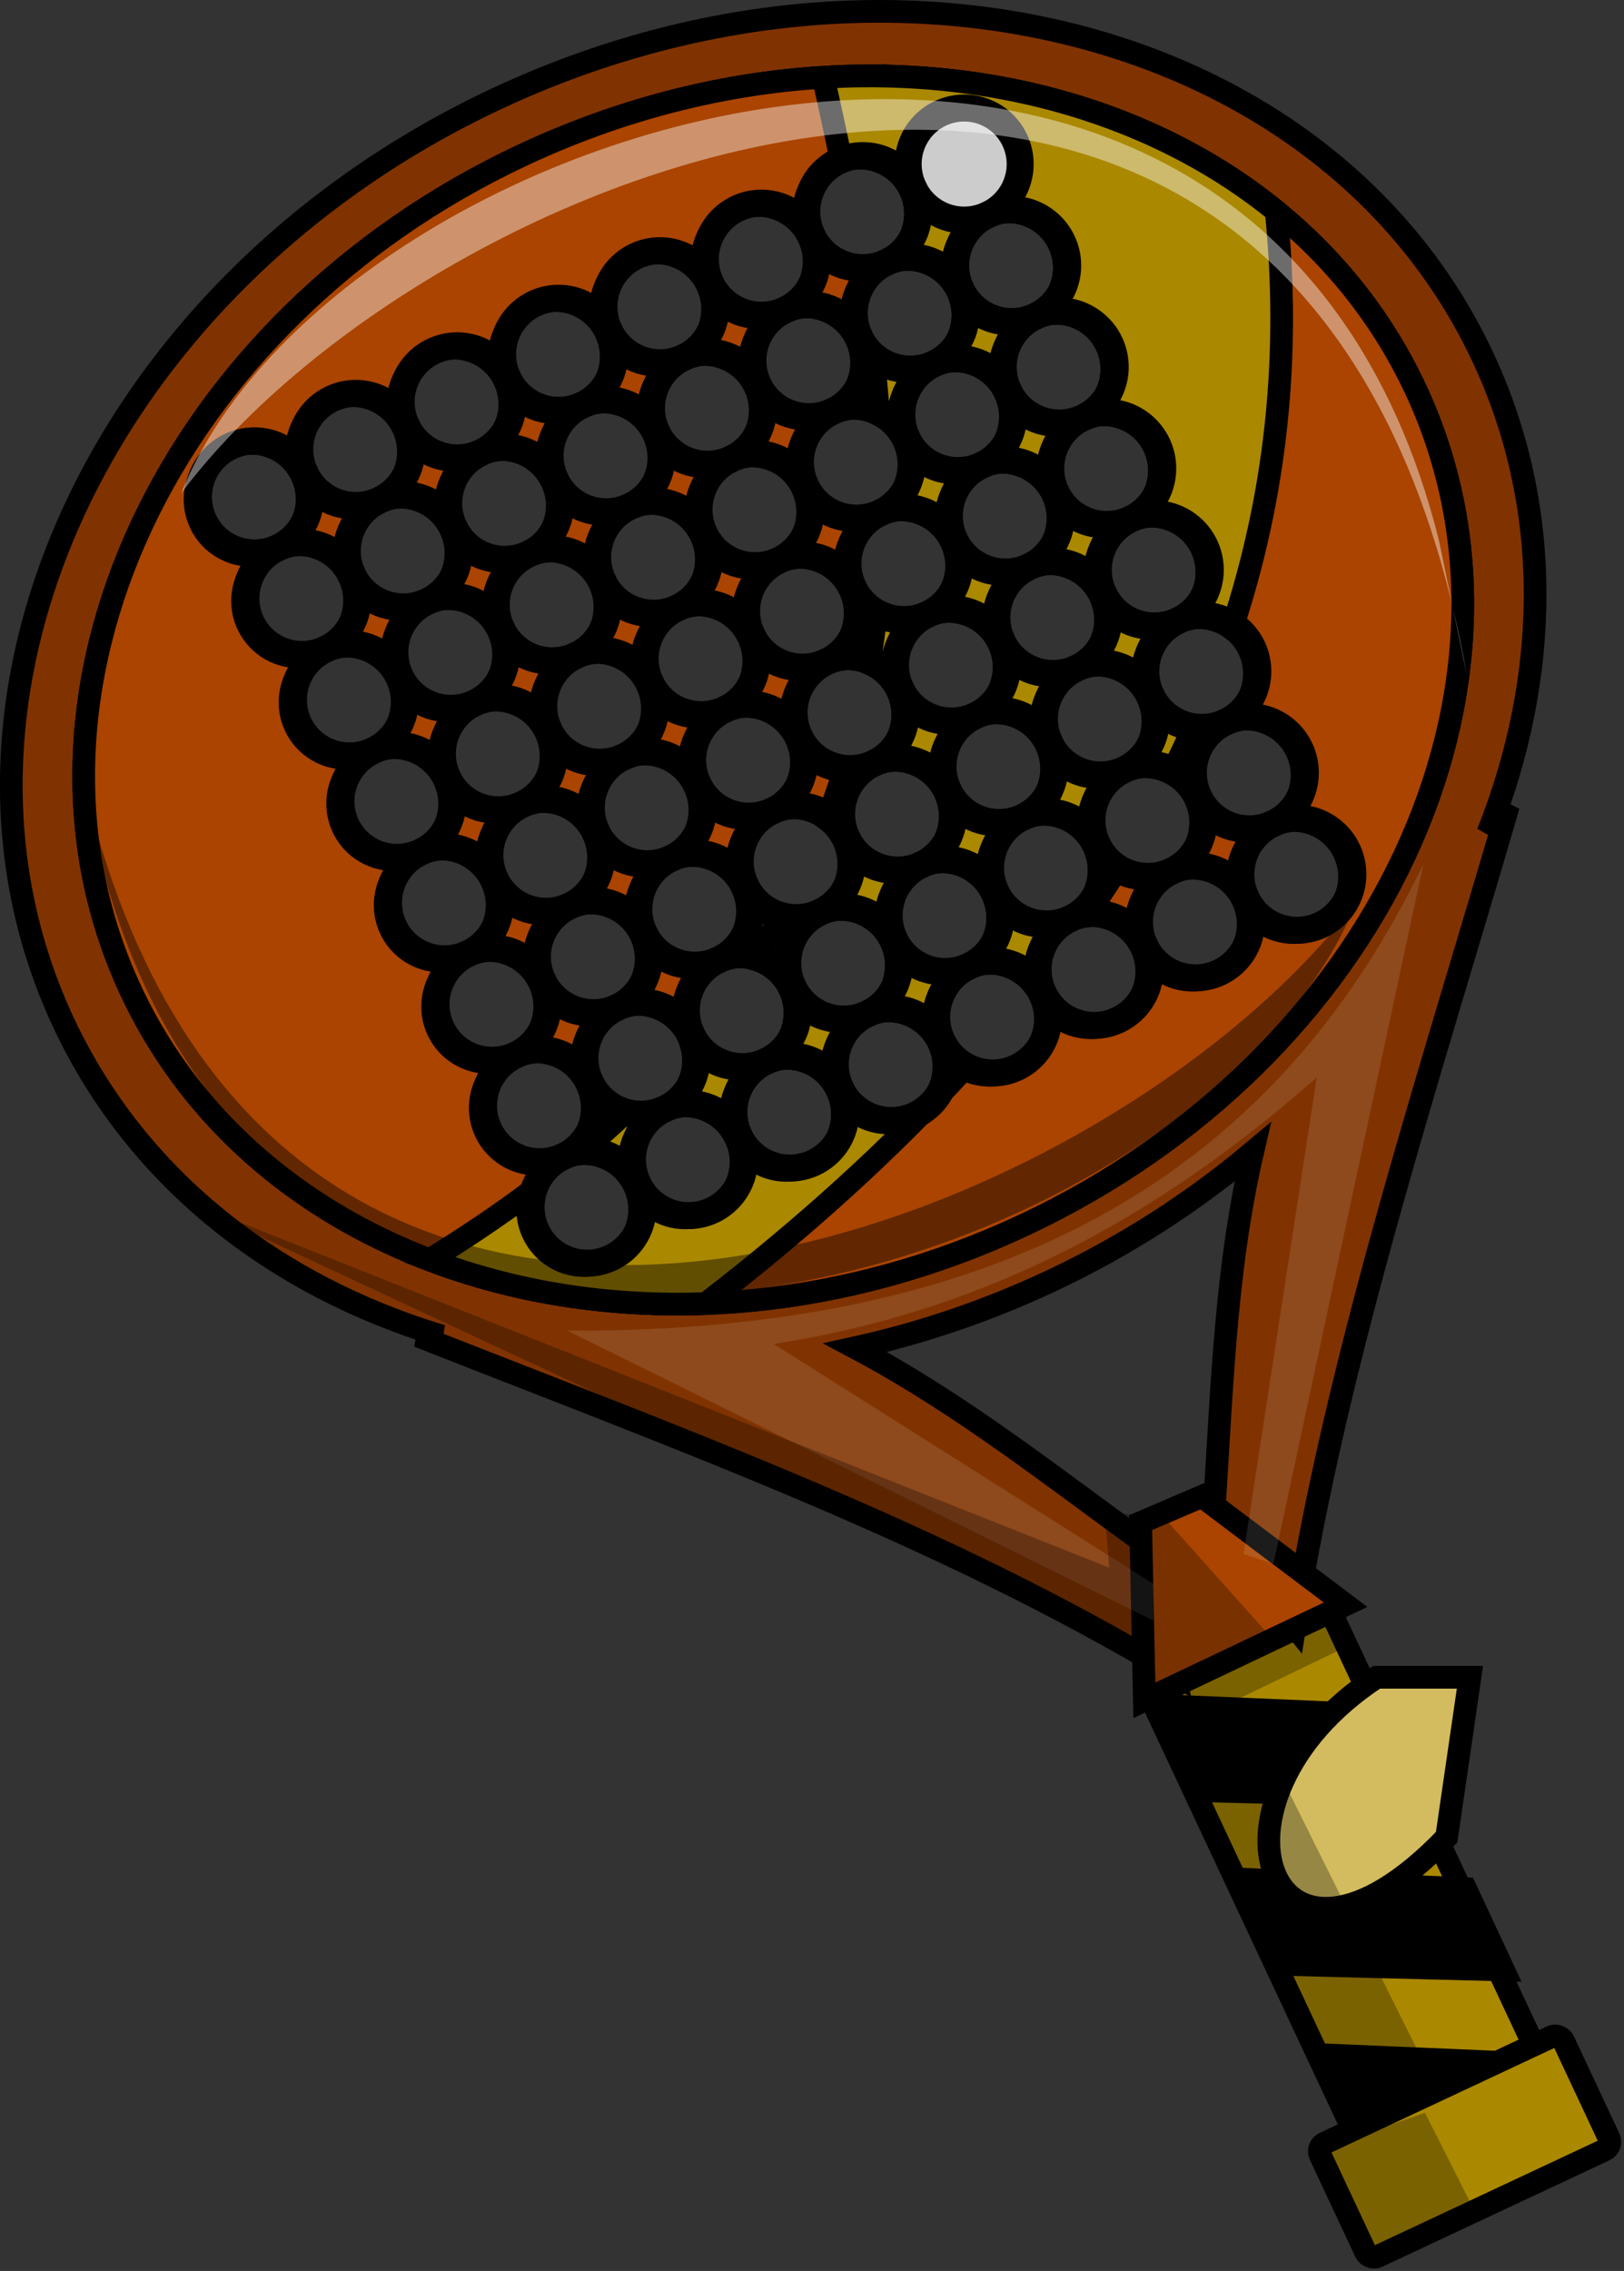 <?xml version="1.0" encoding="UTF-8" standalone="no"?>
<!-- Created with Inkscape (http://www.inkscape.org/) -->

<svg
   xmlns:dc="http://purl.org/dc/elements/1.1/"
   xmlns:cc="http://creativecommons.org/ns#"
   xmlns:rdf="http://www.w3.org/1999/02/22-rdf-syntax-ns#"
   xmlns:svg="http://www.w3.org/2000/svg"
   xmlns="http://www.w3.org/2000/svg"
   xmlns:xlink="http://www.w3.org/1999/xlink"
   xmlns:sodipodi="http://sodipodi.sourceforge.net/DTD/sodipodi-0.dtd"
   xmlns:inkscape="http://www.inkscape.org/namespaces/inkscape"
   width="243.802"
   height="340.728"
   id="svg3266"
   version="1.1"
   inkscape:version="0.48.3.1 r9886"
   sodipodi:docname="pila de libros.svg">
  <rect width="100%" height="100%" fill="#333333" stroke="none"/>
  <defs
     id="defs3268">
    <linearGradient
       inkscape:collect="always"
       xlink:href="#linearGradient6669"
       id="linearGradient6675"
       x1="-409.636"
       y1="2405.241"
       x2="207.064"
       y2="2405.241"
       gradientUnits="userSpaceOnUse" />
    <linearGradient
       inkscape:collect="always"
       id="linearGradient6669">
      <stop
         style="stop-color:#000000;stop-opacity:1;"
         offset="0"
         id="stop6671" />
      <stop
         style="stop-color:#000000;stop-opacity:0;"
         offset="1"
         id="stop6673" />
    </linearGradient>
    <linearGradient
       inkscape:collect="always"
       xlink:href="#linearGradient6669"
       id="linearGradient3288"
       x1="-409.636"
       y1="2405.241"
       x2="207.064"
       y2="2405.241"
       gradientUnits="userSpaceOnUse" />
    <linearGradient
       inkscape:collect="always"
       xlink:href="#linearGradient6669"
       id="linearGradient3296"
       x1="-409.636"
       y1="2405.241"
       x2="207.064"
       y2="2405.241"
       gradientUnits="userSpaceOnUse" />
    <linearGradient
       gradientUnits="userSpaceOnUse"
       xlink:href="#linearGradient5325-92-2-4"
       id="linearGradient6131-4-4"
       y2="746.788"
       x2="-630.689"
       y1="746.788"
       x1="-654.876" />
    <linearGradient
       id="linearGradient5325-92-2-4">
      <stop
         offset="0"
         style="stop-color:#000000;stop-opacity:1"
         id="stop5327-2-9-0" />
      <stop
         offset="1"
         style="stop-color:#000000;stop-opacity:0"
         id="stop5329-47-9-3" />
    </linearGradient>
    <linearGradient
       gradientTransform="translate(897.431,-162.738)"
       gradientUnits="userSpaceOnUse"
       xlink:href="#linearGradient5325-9-5-2-3"
       id="linearGradient6133-8-8"
       y2="746.788"
       x2="-630.689"
       y1="746.788"
       x1="-654.876" />
    <linearGradient
       id="linearGradient5325-9-5-2-3">
      <stop
         offset="0"
         style="stop-color:#000000;stop-opacity:1"
         id="stop5327-6-4-1-0" />
      <stop
         offset="1"
         style="stop-color:#000000;stop-opacity:0"
         id="stop5329-4-8-3-9" />
    </linearGradient>
    <filter
       color-interpolation-filters="sRGB"
       inkscape:collect="always"
       id="filter6585-8-9">
      <feGaussianBlur
         inkscape:collect="always"
         stdDeviation="2.013"
         id="feGaussianBlur6587-8-4" />
    </filter>
    <filter
       color-interpolation-filters="sRGB"
       inkscape:collect="always"
       id="filter6686-0-3"
       x="-0.143"
       width="1.285"
       y="-0.109"
       height="1.219">
      <feGaussianBlur
         inkscape:collect="always"
         stdDeviation="2.793"
         id="feGaussianBlur6688-8-8" />
    </filter>
    <filter
       color-interpolation-filters="sRGB"
       inkscape:collect="always"
       id="filter6748-2-2"
       x="-0.111"
       width="1.222"
       y="-0.078"
       height="1.156">
      <feGaussianBlur
         inkscape:collect="always"
         stdDeviation="2.083"
         id="feGaussianBlur6750-3-9" />
    </filter>
    <filter
       color-interpolation-filters="sRGB"
       inkscape:collect="always"
       id="filter6821-0-6"
       x="-0.118"
       width="1.236"
       y="-0.09"
       height="1.181">
      <feGaussianBlur
         inkscape:collect="always"
         stdDeviation="2.308"
         id="feGaussianBlur6823-5-4" />
    </filter>
    <inkscape:path-effect
       effect="spiro"
       id="path-effect7421-0-04"
       is_visible="true" />
    <inkscape:path-effect
       effect="spiro"
       id="path-effect7421-3-4-10"
       is_visible="true" />
    <inkscape:path-effect
       effect="spiro"
       id="path-effect7421-3-0-8-8"
       is_visible="true" />
    <inkscape:path-effect
       effect="spiro"
       id="path-effect7421-3-3-4-06"
       is_visible="true" />
  </defs>
  <sodipodi:namedview
     id="base"
     pagecolor="#ffffff"
     bordercolor="#666666"
     borderopacity="1.0"
     inkscape:pageopacity="0.0"
     inkscape:pageshadow="2"
     inkscape:zoom="0.35"
     inkscape:cx="121.89729"
     inkscape:cy="170.36182"
     inkscape:document-units="px"
     inkscape:current-layer="layer1"
     showgrid="false"
     fit-margin-top="0"
     fit-margin-left="0"
     fit-margin-right="0"
     fit-margin-bottom="0"
     inkscape:window-width="597"
     inkscape:window-height="586"
     inkscape:window-x="65"
     inkscape:window-y="24"
     inkscape:window-maximized="0" />
  <g
     inkscape:label="Capa 1"
     inkscape:groupmode="layer"
     id="layer1"
     transform="translate(-228.103,-361.996)">
    <g
       id="layer1-5"
       transform="translate(4.1269109e-6,-1.0020653e-5)">
      <g
         id="g4729">
        <rect
           style="color:#000000;fill:#aa8800;fill-opacity:1;fill-rule:nonzero;stroke:#000000;stroke-width:3.407px;stroke-linecap:butt;stroke-linejoin:miter;stroke-miterlimit:4;stroke-opacity:1;stroke-dasharray:none;stroke-dashoffset:0;marker:none;visibility:visible;display:inline;overflow:visible;enable-background:accumulate"
           id="rect9837"
           transform="matrix(0.905,-0.424,0.424,0.905,0,0)"
           y="725.944"
           x="101.383"
           ry="1.327"
           height="78.853"
           width="29.989" />
        <path
           style="color:#000000;fill:#803300;fill-opacity:1;fill-rule:nonzero;stroke:#000000;stroke-width:3.407px;stroke-linecap:butt;stroke-linejoin:miter;stroke-miterlimit:4;stroke-opacity:1;stroke-dasharray:none;stroke-dashoffset:0;marker:none;visibility:visible;display:inline;overflow:visible;enable-background:accumulate"
           id="path9776"
           d="m 361.153,363.705 c -19.12,-0.158 -39.227,4.076 -58.531,13.125 -58.834,27.578 -87.931,89.637 -64.969,138.625 10.925,23.307 31.675,39.446 56.75,47 l -3.5,0 c 38.892,15.338 78.483,29.623 113.594,50.75 l -3.906,-19.188 c -14.349,-10.32 -28.077,-21.314 -44.094,-29.812 9.809,-2.165 19.65,-5.454 29.281,-9.969 11.282,-5.288 21.438,-11.886 30.375,-19.375 -4.333,18.754 -4.621,37.326 -5.938,55.938 l 12.25,15.25 c 6.223,-40.502 21.21,-85.568 32.094,-123.188 l -3.094,4.125 c 9.339,-23.471 9.831,-48.834 -0.75,-71.406 -15.428,-32.914 -50.412,-51.551 -89.562,-51.875 z m -4.094,9.688 c 36.424,-0.494 69.244,16.459 83.531,46.938 20.781,44.333 -5.538,100.511 -58.781,125.469 -53.243,24.958 -113.25,9.239 -134.031,-35.094 -20.781,-44.333 5.538,-100.48 58.781,-125.438 16.639,-7.799 33.944,-11.651 50.5,-11.875 z"
           inkscape:connector-curvature="0" />
        <path
           style="color:#000000;fill:#aa4400;fill-opacity:1;fill-rule:nonzero;stroke:#000000;stroke-width:3.407px;stroke-linecap:butt;stroke-linejoin:miter;stroke-miterlimit:4;stroke-opacity:1;stroke-dasharray:none;stroke-dashoffset:0;marker:none;visibility:visible;display:inline;overflow:visible;enable-background:accumulate"
           id="path9757-5"
           d="m 357.059,373.393 c -16.556,0.224 -33.861,4.076 -50.5,11.875 -53.243,24.958 -79.562,81.105 -58.781,125.438 20.781,44.333 80.788,60.051 134.031,35.094 53.243,-24.958 79.562,-81.136 58.781,-125.469 -14.287,-30.479 -47.107,-47.431 -83.531,-46.938 z m -0.25,12.312 c 3.273,-0.125 6.46,1.66 7.938,4.812 1.97,4.204 0.141,9.217 -4.062,11.188 4.204,-1.97 9.217,-0.172 11.188,4.031 -1.97,-4.204 -0.172,-9.186 4.031,-11.156 4.204,-1.97 9.217,-0.172 11.188,4.031 1.97,4.204 0.172,9.217 -4.031,11.188 4.204,-1.97 9.186,-0.172 11.156,4.031 1.97,4.204 0.172,9.217 -4.031,11.188 4.204,-1.97 9.217,-0.172 11.188,4.031 1.97,4.204 0.141,9.217 -4.062,11.188 4.204,-1.97 9.217,-0.172 11.188,4.031 1.97,4.204 0.172,9.217 -4.031,11.188 4.204,-1.97 9.186,-0.172 11.156,4.031 1.97,4.204 0.172,9.217 -4.031,11.188 4.204,-1.97 9.217,-0.141 11.188,4.062 1.97,4.204 0.141,9.186 -4.062,11.156 4.204,-1.97 9.217,-0.141 11.188,4.062 1.97,4.204 0.172,9.186 -4.031,11.156 -4.204,1.97 -9.217,0.172 -11.188,-4.031 1.97,4.204 0.172,9.217 -4.031,11.188 -4.204,1.97 -9.217,0.141 -11.188,-4.062 1.97,4.204 0.141,9.217 -4.062,11.188 -4.204,1.97 -9.186,0.172 -11.156,-4.031 1.97,4.204 0.141,9.186 -4.062,11.156 -4.204,1.97 -9.186,0.172 -11.156,-4.031 1.97,4.204 0.141,9.217 -4.062,11.188 -4.204,1.97 -9.217,0.141 -11.188,-4.062 1.97,4.204 0.172,9.217 -4.031,11.188 -4.204,1.97 -9.217,0.172 -11.188,-4.031 1.97,4.204 0.172,9.186 -4.031,11.156 -4.204,1.97 -9.217,0.172 -11.188,-4.031 1.97,4.204 0.172,9.217 -4.031,11.188 -4.204,1.97 -9.217,0.141 -11.188,-4.062 -1.97,-4.204 -0.141,-9.186 4.062,-11.156 -4.204,1.97 -9.217,0.141 -11.188,-4.062 -1.97,-4.204 -0.172,-9.217 4.031,-11.188 -4.204,1.97 -9.217,0.172 -11.188,-4.031 -1.97,-4.204 -0.141,-9.217 4.062,-11.188 -4.204,1.97 -9.217,0.172 -11.188,-4.031 -1.97,-4.204 -0.141,-9.217 4.062,-11.188 -4.204,1.97 -9.217,0.172 -11.188,-4.031 -1.97,-4.204 -0.172,-9.217 4.031,-11.188 -4.204,1.97 -9.217,0.172 -11.188,-4.031 -1.97,-4.204 -0.141,-9.217 4.062,-11.188 -4.204,1.97 -9.217,0.172 -11.188,-4.031 -1.97,-4.204 -0.141,-9.217 4.062,-11.188 -4.204,1.97 -9.217,0.172 -11.188,-4.031 -1.97,-4.204 -0.172,-9.217 4.031,-11.188 4.204,-1.97 9.217,-0.172 11.188,4.031 -1.97,-4.204 -0.172,-9.217 4.031,-11.188 4.204,-1.97 9.217,-0.141 11.188,4.062 -1.97,-4.204 -0.172,-9.217 4.031,-11.188 4.204,-1.97 9.217,-0.141 11.188,4.062 -1.97,-4.204 -0.141,-9.217 4.062,-11.188 4.204,-1.97 9.186,-0.172 11.156,4.031 -1.97,-4.204 -0.141,-9.217 4.062,-11.188 4.204,-1.97 9.186,-0.141 11.156,4.062 -1.97,-4.204 -0.141,-9.217 4.062,-11.188 4.204,-1.97 9.217,-0.141 11.188,4.062 -1.97,-4.204 -0.172,-9.217 4.031,-11.188 1.051,-0.493 2.159,-0.74 3.25,-0.781 z m -7.281,11.969 c 1.97,4.204 0.141,9.186 -4.062,11.156 4.204,-1.97 9.217,-0.141 11.188,4.062 -1.97,-4.204 -0.172,-9.217 4.031,-11.188 -4.204,1.97 -9.186,0.172 -11.156,-4.031 z m 7.125,15.219 c 1.97,4.204 0.141,9.186 -4.062,11.156 4.204,-1.97 9.217,-0.141 11.188,4.062 -1.97,-4.204 -0.141,-9.217 4.062,-11.188 -4.204,1.97 -9.217,0.172 -11.188,-4.031 z m 11.188,4.031 c 4.204,-1.97 9.186,-0.172 11.156,4.031 -1.97,-4.204 -0.141,-9.186 4.062,-11.156 -4.204,1.97 -9.217,0.141 -11.188,-4.062 1.97,4.204 0.172,9.217 -4.031,11.188 z m 11.156,4.031 c 1.97,4.204 0.172,9.217 -4.031,11.188 4.204,-1.97 9.217,-0.141 11.188,4.062 -1.97,-4.204 -0.172,-9.217 4.031,-11.188 -4.204,1.97 -9.217,0.141 -11.188,-4.062 z m 7.156,15.25 c 1.97,4.204 0.141,9.186 -4.062,11.156 4.204,-1.97 9.217,-0.141 11.188,4.062 -1.97,-4.204 -0.172,-9.217 4.031,-11.188 -4.204,1.97 -9.186,0.172 -11.156,-4.031 z m 7.125,15.219 c 1.97,4.204 0.172,9.186 -4.031,11.156 4.204,-1.97 9.186,-0.141 11.156,4.062 -1.97,-4.204 -0.141,-9.217 4.062,-11.188 -4.204,1.97 -9.217,0.172 -11.188,-4.031 z m 7.125,15.219 c 1.97,4.204 0.172,9.217 -4.031,11.188 4.204,-1.97 9.217,-0.172 11.188,4.031 -1.97,-4.204 -0.172,-9.217 4.031,-11.188 -4.204,1.97 -9.217,0.172 -11.188,-4.031 z m 7.156,15.219 c 1.97,4.204 0.141,9.217 -4.062,11.188 4.204,-1.97 9.217,-0.172 11.188,4.031 -1.97,-4.204 -0.172,-9.217 4.031,-11.188 -4.204,1.97 -9.186,0.172 -11.156,-4.031 z m -4.062,11.188 c -4.204,1.97 -9.217,0.141 -11.188,-4.062 1.97,4.204 0.172,9.217 -4.031,11.188 4.204,-1.97 9.217,-0.172 11.188,4.031 -1.97,-4.204 -0.172,-9.186 4.031,-11.156 z m -15.219,7.125 c -4.204,1.97 -9.217,0.172 -11.188,-4.031 1.97,4.204 0.172,9.186 -4.031,11.156 4.204,-1.97 9.217,-0.141 11.188,4.062 -1.97,-4.204 -0.172,-9.217 4.031,-11.188 z m -15.219,7.125 c -4.204,1.97 -9.217,0.172 -11.188,-4.031 1.97,4.204 0.172,9.217 -4.031,11.188 4.204,-1.97 9.217,-0.172 11.188,4.031 -1.97,-4.204 -0.172,-9.217 4.031,-11.188 z m -15.219,7.156 c -4.204,1.97 -9.217,0.141 -11.188,-4.062 1.97,4.204 0.172,9.217 -4.031,11.188 4.204,-1.97 9.186,-0.172 11.156,4.031 -1.97,-4.204 -0.141,-9.186 4.062,-11.156 z m -15.219,7.125 c -4.204,1.97 -9.217,0.172 -11.188,-4.031 1.97,4.204 0.172,9.186 -4.031,11.156 4.204,-1.97 9.186,-0.141 11.156,4.062 -1.97,-4.204 -0.141,-9.217 4.062,-11.188 z m -15.219,7.125 c -4.204,1.97 -9.217,0.172 -11.188,-4.031 1.97,4.204 0.172,9.217 -4.031,11.188 4.204,-1.97 9.186,-0.172 11.156,4.031 -1.97,-4.204 -0.141,-9.217 4.062,-11.188 z m -11.188,-4.031 c -1.97,-4.204 -0.172,-9.217 4.031,-11.188 -4.204,1.97 -9.186,0.172 -11.156,-4.031 1.97,4.204 0.141,9.186 -4.062,11.156 4.204,-1.97 9.217,-0.141 11.188,4.062 z m -7.125,-15.219 c -1.97,-4.204 -0.172,-9.217 4.031,-11.188 -4.204,1.97 -9.217,0.172 -11.188,-4.031 1.97,4.204 0.172,9.186 -4.031,11.156 4.204,-1.97 9.217,-0.141 11.188,4.062 z m -7.156,-15.219 c -1.97,-4.204 -0.141,-9.217 4.062,-11.188 -4.204,1.97 -9.217,0.172 -11.188,-4.031 1.97,4.204 0.172,9.186 -4.031,11.156 4.204,-1.97 9.186,-0.141 11.156,4.062 z m -7.125,-15.219 c -1.97,-4.204 -0.172,-9.217 4.031,-11.188 -4.204,1.97 -9.186,0.141 -11.156,-4.062 1.97,4.204 0.141,9.217 -4.062,11.188 4.204,-1.97 9.217,-0.141 11.188,4.062 z m -7.125,-15.25 c -1.97,-4.204 -0.172,-9.186 4.031,-11.156 -4.204,1.97 -9.217,0.141 -11.188,-4.062 1.97,4.204 0.172,9.217 -4.031,11.188 4.204,-1.97 9.217,-0.172 11.188,4.031 z m -7.156,-15.219 c -1.97,-4.204 -0.141,-9.186 4.062,-11.156 -4.204,1.97 -9.217,0.141 -11.188,-4.062 1.97,4.204 0.172,9.217 -4.031,11.188 4.204,-1.97 9.186,-0.172 11.156,4.031 z m 4.062,-11.156 c 4.204,-1.97 9.186,-0.172 11.156,4.031 -1.97,-4.204 -0.141,-9.217 4.062,-11.188 -4.204,1.97 -9.217,0.172 -11.188,-4.031 1.97,4.204 0.172,9.217 -4.031,11.188 z m 15.219,-7.156 c 4.204,-1.97 9.186,-0.141 11.156,4.062 -1.97,-4.204 -0.141,-9.217 4.062,-11.188 -4.204,1.97 -9.217,0.172 -11.188,-4.031 1.97,4.204 0.172,9.186 -4.031,11.156 z m 15.219,-7.125 c 4.204,-1.97 9.217,-0.172 11.188,4.031 -1.97,-4.204 -0.172,-9.186 4.031,-11.156 -4.204,1.97 -9.217,0.141 -11.188,-4.062 1.97,4.204 0.172,9.217 -4.031,11.188 z m 15.219,-7.125 c 4.204,-1.97 9.217,-0.172 11.188,4.031 -1.97,-4.204 -0.172,-9.217 4.031,-11.188 -4.204,1.97 -9.217,0.172 -11.188,-4.031 1.97,4.204 0.172,9.217 -4.031,11.188 z m 11.188,4.031 c 1.97,4.204 0.141,9.217 -4.062,11.188 4.204,-1.97 9.217,-0.172 11.188,4.031 -1.97,-4.204 -0.172,-9.217 4.031,-11.188 -4.204,1.97 -9.186,0.172 -11.156,-4.031 z m 7.125,15.219 c 1.97,4.204 0.172,9.217 -4.031,11.188 4.204,-1.97 9.186,-0.172 11.156,4.031 -1.97,-4.204 -0.141,-9.217 4.062,-11.188 -4.204,1.97 -9.217,0.172 -11.188,-4.031 z m 11.188,4.031 c 4.204,-1.97 9.217,-0.141 11.188,4.062 -1.97,-4.204 -0.172,-9.217 4.031,-11.188 -4.204,1.97 -9.217,0.172 -11.188,-4.031 1.97,4.204 0.172,9.186 -4.031,11.156 z m 11.188,4.062 c 1.97,4.204 0.141,9.217 -4.062,11.188 4.204,-1.97 9.217,-0.172 11.188,4.031 -1.97,-4.204 -0.172,-9.217 4.031,-11.188 -4.204,1.97 -9.186,0.172 -11.156,-4.031 z m 7.125,15.219 c 1.97,4.204 0.141,9.217 -4.062,11.188 4.204,-1.97 9.217,-0.172 11.188,4.031 -1.97,-4.204 -0.141,-9.217 4.062,-11.188 -4.204,1.97 -9.217,0.172 -11.188,-4.031 z m 7.125,15.219 c 1.97,4.204 0.172,9.217 -4.031,11.188 4.204,-1.97 9.186,-0.172 11.156,4.031 -1.97,-4.204 -0.141,-9.186 4.062,-11.156 -4.204,1.97 -9.217,0.141 -11.188,-4.062 z m -4.031,11.188 c -4.204,1.97 -9.217,0.141 -11.188,-4.062 1.97,4.204 0.172,9.217 -4.031,11.188 4.204,-1.97 9.186,-0.141 11.156,4.062 -1.97,-4.204 -0.141,-9.217 4.062,-11.188 z m -15.219,7.125 c -4.204,1.97 -9.217,0.172 -11.188,-4.031 1.97,4.204 0.172,9.217 -4.031,11.188 4.204,-1.97 9.186,-0.172 11.156,4.031 -1.97,-4.204 -0.141,-9.217 4.062,-11.188 z m -15.219,7.156 c -4.204,1.97 -9.217,0.141 -11.188,-4.062 1.97,4.204 0.141,9.217 -4.062,11.188 4.204,-1.97 9.217,-0.172 11.188,4.031 -1.97,-4.204 -0.141,-9.186 4.062,-11.156 z m -15.25,7.125 c -4.204,1.97 -9.186,0.141 -11.156,-4.062 1.97,4.204 0.141,9.217 -4.062,11.188 4.204,-1.97 9.217,-0.141 11.188,4.062 -1.97,-4.204 -0.172,-9.217 4.031,-11.188 z m -11.156,-4.062 c -1.97,-4.204 -0.172,-9.186 4.031,-11.156 -4.204,1.97 -9.217,0.141 -11.188,-4.062 1.97,4.204 0.172,9.217 -4.031,11.188 4.204,-1.97 9.217,-0.172 11.188,4.031 z m -7.156,-15.219 c -1.97,-4.204 -0.141,-9.186 4.062,-11.156 -4.204,1.97 -9.217,0.141 -11.188,-4.062 1.97,4.204 0.172,9.217 -4.031,11.188 4.204,-1.97 9.186,-0.172 11.156,4.031 z m -7.125,-15.219 c -1.97,-4.204 -0.172,-9.217 4.031,-11.188 -4.204,1.97 -9.186,0.172 -11.156,-4.031 1.97,4.204 0.141,9.217 -4.062,11.188 4.204,-1.97 9.217,-0.172 11.188,4.031 z m -7.125,-15.219 c -1.97,-4.204 -0.172,-9.217 4.031,-11.188 -4.204,1.97 -9.217,0.172 -11.188,-4.031 1.97,4.204 0.172,9.217 -4.031,11.188 4.204,-1.97 9.217,-0.172 11.188,4.031 z m 4.031,-11.188 c 4.204,-1.97 9.217,-0.141 11.188,4.062 -1.97,-4.204 -0.172,-9.217 4.031,-11.188 -4.204,1.97 -9.217,0.172 -11.188,-4.031 1.97,4.204 0.172,9.186 -4.031,11.156 z m 15.219,-7.125 c 4.204,-1.97 9.217,-0.172 11.188,4.031 -1.97,-4.204 -0.172,-9.186 4.031,-11.156 -4.204,1.97 -9.186,0.141 -11.156,-4.062 1.97,4.204 0.141,9.217 -4.062,11.188 z m 11.188,4.031 c 1.97,4.204 0.172,9.217 -4.031,11.188 4.204,-1.97 9.186,-0.141 11.156,4.062 -1.97,-4.204 -0.141,-9.217 4.062,-11.188 -4.204,1.97 -9.217,0.141 -11.188,-4.062 z m 7.125,15.25 c 1.97,4.204 0.172,9.186 -4.031,11.156 4.204,-1.97 9.217,-0.141 11.188,4.062 -1.97,-4.204 -0.172,-9.217 4.031,-11.188 -4.204,1.97 -9.217,0.172 -11.188,-4.031 z m 11.188,4.031 c 4.204,-1.97 9.217,-0.172 11.188,4.031 -1.97,-4.204 -0.172,-9.186 4.031,-11.156 -4.204,1.97 -9.217,0.141 -11.188,-4.062 1.97,4.204 0.172,9.217 -4.031,11.188 z m 11.188,4.031 c 1.97,4.204 0.141,9.217 -4.062,11.188 4.204,-1.97 9.217,-0.172 11.188,4.031 -1.97,-4.204 -0.172,-9.186 4.031,-11.156 -4.204,1.97 -9.186,0.141 -11.156,-4.062 z m -4.062,11.188 c -4.204,1.97 -9.186,0.172 -11.156,-4.031 1.97,4.204 0.141,9.186 -4.062,11.156 4.204,-1.97 9.217,-0.141 11.188,4.062 -1.97,-4.204 -0.172,-9.217 4.031,-11.188 z m -15.219,7.125 c -4.204,1.97 -9.217,0.172 -11.188,-4.031 1.97,4.204 0.172,9.217 -4.031,11.188 4.204,-1.97 9.217,-0.172 11.188,4.031 -1.97,-4.204 -0.172,-9.217 4.031,-11.188 z m -11.188,-4.031 c -1.97,-4.204 -0.141,-9.217 4.062,-11.188 -4.204,1.97 -9.217,0.172 -11.188,-4.031 1.97,4.204 0.172,9.217 -4.031,11.188 4.204,-1.97 9.186,-0.172 11.156,4.031 z m -7.125,-15.219 c -1.97,-4.204 -0.141,-9.217 4.062,-11.188 -4.204,1.97 -9.217,0.172 -11.188,-4.031 1.97,4.204 0.141,9.186 -4.062,11.156 4.204,-1.97 9.217,-0.141 11.188,4.062 z"
           inkscape:connector-curvature="0" />
        <path
           style="color:#000000;fill:#aa4400;fill-opacity:1;fill-rule:nonzero;stroke:#000000;stroke-width:3.407px;stroke-linecap:butt;stroke-linejoin:miter;stroke-miterlimit:4;stroke-opacity:1;stroke-dasharray:none;stroke-dashoffset:0;marker:none;visibility:visible;display:inline;overflow:visible;enable-background:accumulate"
           id="path9829"
           d="m 399.901,617.111 -0.562,-26.66 9.189,-3.936 21.579,16.251 z"
           inkscape:connector-curvature="0" />
        <path
           style="fill:#000000;stroke:#000000;stroke-width:1.095px;stroke-linecap:butt;stroke-linejoin:miter;stroke-opacity:1"
           id="path10842"
           d="m 399.62,616.628 7.12,15.164 36.694,0.924 -6.777,-14.513 -37.036,-1.575 z m 12.22,26.048 7.12,15.164 36.694,0.924 -6.777,-14.513 -37.036,-1.575 z m 12.357,26.356 7.085,15.129 12.049,0.308 18.689,-8.763 c 0.729,-0.342 1.026,-1.188 0.685,-1.917 l -1.506,-3.183 -37.002,-1.575 z"
           inkscape:connector-curvature="0" />
        <rect
           style="color:#000000;fill:#aa8800;fill-opacity:1;fill-rule:nonzero;stroke:#000000;stroke-width:3.407px;stroke-linecap:butt;stroke-linejoin:miter;stroke-miterlimit:4;stroke-opacity:1;stroke-dasharray:none;stroke-dashoffset:0;marker:none;visibility:visible;display:inline;overflow:visible;enable-background:accumulate"
           id="rect9839"
           transform="matrix(0.905,-0.424,0.424,0.905,0,0)"
           y="800.6"
           x="95.327"
           ry="1.327"
           height="18.783"
           width="40.37" />
        <path
           style="color:#000000;fill:#aa8800;fill-opacity:1;fill-rule:nonzero;stroke:#000000;stroke-width:3.407px;stroke-linecap:butt;stroke-linejoin:miter;stroke-miterlimit:4;stroke-opacity:1;stroke-dasharray:none;stroke-dashoffset:0;marker:none;visibility:visible;display:inline;overflow:visible;enable-background:accumulate"
           id="path10322"
           d="m 357.059,373.393 c -1.78,0.024 -3.579,0.11 -5.375,0.219 0.97,4.195 1.86,8.389 2.719,12.562 0.797,-0.273 1.597,-0.438 2.406,-0.469 3.273,-0.125 6.46,1.66 7.938,4.812 1.97,4.204 0.141,9.217 -4.062,11.188 4.204,-1.97 9.217,-0.172 11.188,4.031 -1.97,-4.204 -0.172,-9.186 4.031,-11.156 4.204,-1.97 9.217,-0.172 11.188,4.031 1.97,4.204 0.172,9.217 -4.031,11.188 4.204,-1.97 9.186,-0.172 11.156,4.031 1.97,4.204 0.172,9.217 -4.031,11.188 4.204,-1.97 9.217,-0.172 11.188,4.031 1.97,4.204 0.141,9.217 -4.062,11.188 4.204,-1.97 9.217,-0.172 11.188,4.031 1.97,4.204 0.172,9.217 -4.031,11.188 2.904,-1.361 6.165,-0.911 8.562,0.875 6.729,-20.347 8.838,-41.248 6.656,-62.656 -16.557,-13.477 -38.829,-20.604 -62.625,-20.281 z m 47.406,82.062 c -4.204,1.97 -9.217,0.172 -11.188,-4.031 1.97,4.204 0.172,9.186 -4.031,11.156 4.204,-1.97 9.186,-0.141 11.156,4.062 -1.97,-4.204 -0.141,-9.217 4.062,-11.188 z m -4.062,11.188 c 1.97,4.204 0.172,9.217 -4.031,11.188 2.519,-1.181 5.322,-1.014 7.594,0.219 1.111,-2.198 2.16,-4.414 3.156,-6.625 -2.826,-0.301 -5.425,-2.022 -6.719,-4.781 z m -4.031,11.188 c -4.204,1.97 -9.217,0.141 -11.188,-4.062 1.97,4.204 0.172,9.217 -4.031,11.188 4.204,-1.97 9.186,-0.172 11.156,4.031 -1.97,-4.204 -0.141,-9.186 4.062,-11.156 z m -4.062,11.156 c 1.97,4.204 0.172,9.217 -4.031,11.188 0.93,-0.436 1.908,-0.668 2.875,-0.75 1.562,-2.254 3.066,-4.512 4.5,-6.781 -1.402,-0.833 -2.601,-2.071 -3.344,-3.656 z m -4.031,11.188 c -4.204,1.97 -9.217,0.172 -11.188,-4.031 1.97,4.204 0.172,9.186 -4.031,11.156 3.691,-1.73 8.012,-0.54 10.344,2.625 0.082,-0.104 0.168,-0.209 0.25,-0.312 -0.834,-3.758 0.996,-7.736 4.625,-9.438 z m -15.219,7.125 c -4.204,1.97 -9.217,0.172 -11.188,-4.031 1.97,4.204 0.172,9.217 -4.031,11.188 4.204,-1.97 9.217,-0.172 11.188,4.031 -1.97,-4.204 -0.172,-9.217 4.031,-11.188 z m -4.031,11.188 c 1.97,4.204 0.141,9.217 -4.062,11.188 -4.204,1.97 -9.217,0.141 -11.188,-4.062 1.97,4.204 0.172,9.217 -4.031,11.188 -4.204,1.97 -9.217,0.172 -11.188,-4.031 1.97,4.204 0.172,9.186 -4.031,11.156 -4.204,1.97 -9.217,0.172 -11.188,-4.031 1.97,4.204 0.172,9.217 -4.031,11.188 -4.204,1.97 -9.217,0.141 -11.188,-4.062 -0.959,-2.046 -1.021,-4.272 -0.344,-6.25 -4.676,3.494 -9.738,6.905 -15.188,10.25 12.663,4.83 26.812,7.109 41.469,6.562 14.918,-11.493 27.787,-23.221 38.719,-35.188 -1.589,-0.818 -2.93,-2.158 -3.75,-3.906 z m -45.688,21.406 c -1.97,-4.204 -0.141,-9.217 4.062,-11.188 -1.871,0.877 -3.898,0.996 -5.75,0.5 -2.122,1.985 -4.355,3.962 -6.688,5.906 3.424,-0.322 6.829,1.483 8.375,4.781 z m 4.062,-11.188 c 4.204,-1.97 9.186,-0.141 11.156,4.062 -1.97,-4.204 -0.141,-9.217 4.062,-11.188 -3.872,1.815 -8.421,0.421 -10.656,-3.094 -0.038,0.045 -0.086,0.08 -0.125,0.125 1.231,3.945 -0.588,8.289 -4.438,10.094 z m 15.219,-7.125 c 4.204,-1.97 9.186,-0.172 11.156,4.031 -1.97,-4.204 -0.141,-9.186 4.062,-11.156 -4.204,1.97 -9.217,0.141 -11.188,-4.062 1.97,4.204 0.172,9.217 -4.031,11.188 z m 4.031,-11.188 c -1.97,-4.204 -0.141,-9.186 4.062,-11.156 -1.797,0.842 -3.74,0.997 -5.531,0.562 -1.172,2.057 -2.42,4.099 -3.75,6.125 2.218,0.658 4.16,2.21 5.219,4.469 z m 4.062,-11.156 c 4.204,-1.97 9.186,-0.172 11.156,4.031 -1.97,-4.204 -0.141,-9.217 4.062,-11.188 -4.204,1.97 -9.217,0.172 -11.188,-4.031 1.97,4.204 0.172,9.217 -4.031,11.188 z m 4.031,-11.188 c -1.97,-4.204 -0.172,-9.217 4.031,-11.188 -1.283,0.602 -2.648,0.843 -3.969,0.781 -0.768,2.47 -1.617,4.908 -2.562,7.344 1.029,0.794 1.911,1.807 2.5,3.062 z m 4.031,-11.188 c 4.204,-1.97 9.217,-0.172 11.188,4.031 -1.97,-4.204 -0.172,-9.186 4.031,-11.156 -4.204,1.97 -9.186,0.141 -11.156,-4.062 1.97,4.204 0.141,9.217 -4.062,11.188 z m 4.062,-11.188 c -1.97,-4.204 -0.172,-9.186 4.031,-11.156 -2.402,1.126 -5.069,0.996 -7.281,-0.094 -0.265,2.394 -0.607,4.755 -1,7.125 1.809,0.785 3.348,2.2 4.25,4.125 z m 4.031,-11.156 c 4.204,-1.97 9.217,-0.172 11.188,4.031 -1.97,-4.204 -0.172,-9.217 4.031,-11.188 -4.204,1.97 -9.186,0.172 -11.156,-4.031 1.97,4.204 0.141,9.217 -4.062,11.188 z m 4.062,-11.188 c -1.97,-4.204 -0.172,-9.217 4.031,-11.188 -4.204,1.97 -9.217,0.172 -11.188,-4.031 1.847,3.941 0.373,8.564 -3.281,10.75 -3.1e-4,0.042 -0.031,0.083 -0.031,0.125 4.038,-1.451 8.611,0.381 10.469,4.344 z m -7.156,-15.219 c -1.97,-4.204 -0.141,-9.217 4.062,-11.188 -2.904,1.361 -6.187,0.912 -8.594,-0.875 0.294,2.727 0.558,5.449 0.75,8.156 1.603,0.824 2.959,2.152 3.781,3.906 z m 4.062,-11.188 c 4.204,-1.97 9.186,-0.172 11.156,4.031 -1.97,-4.204 -0.141,-9.186 4.062,-11.156 -4.204,1.97 -9.217,0.141 -11.188,-4.062 1.97,4.204 0.172,9.217 -4.031,11.188 z m 11.156,4.031 c 1.97,4.204 0.172,9.217 -4.031,11.188 4.204,-1.97 9.217,-0.141 11.188,4.062 -1.97,-4.204 -0.172,-9.217 4.031,-11.188 -4.204,1.97 -9.217,0.141 -11.188,-4.062 z m 7.156,15.25 c 1.97,4.204 0.141,9.186 -4.062,11.156 4.204,-1.97 9.217,-0.141 11.188,4.062 -1.97,-4.204 -0.172,-9.217 4.031,-11.188 -4.204,1.97 -9.186,0.172 -11.156,-4.031 z m -8.094,22.344 c 1.97,4.204 0.141,9.217 -4.062,11.188 4.204,-1.97 9.217,-0.172 11.188,4.031 -1.97,-4.204 -0.141,-9.217 4.062,-11.188 -4.204,1.97 -9.217,0.172 -11.188,-4.031 z m -8.094,22.344 c 1.97,4.204 0.172,9.217 -4.031,11.188 4.204,-1.97 9.186,-0.141 11.156,4.062 -1.97,-4.204 -0.141,-9.217 4.062,-11.188 -4.204,1.97 -9.217,0.141 -11.188,-4.062 z m -9.281,-79.188 c -1.051,0.493 -2.161,0.738 -3.25,0.781 0.086,0.541 0.167,1.085 0.25,1.625 0.781,-0.989 1.781,-1.835 3,-2.406 z"
           inkscape:connector-curvature="0" />
        <path
           style="color:#000000;fill:#cccccc;fill-opacity:1;fill-rule:nonzero;stroke:#000000;stroke-width:3.407px;stroke-linecap:butt;stroke-linejoin:miter;stroke-miterlimit:4;stroke-opacity:1;stroke-dasharray:none;stroke-dashoffset:0;marker:none;visibility:visible;display:inline;overflow:visible;enable-background:accumulate"
           id="use10009"
           transform="matrix(1.076,-0.505,0.505,1.076,-27.582,-767.273)"
           d="m -100.409,1021.939 a 7.071,7.071 0 1 1 -14.142,0 7.071,7.071 0 1 1 14.142,0 z"
           inkscape:connector-curvature="0" />
        <g
           style="fill:none"
           id="g10593"
           transform="translate(231.529,254.077)">
          <path
             style="color:#000000;fill:none;stroke:#000000;stroke-width:3.407px;stroke-linecap:butt;stroke-linejoin:miter;stroke-miterlimit:4;stroke-opacity:1;stroke-dasharray:none;stroke-dashoffset:0;marker:none;visibility:visible;display:inline;overflow:visible;enable-background:accumulate"
             id="path9864"
             transform="matrix(1.076,-0.505,0.505,1.076,-365.668,-971.402)"
             d="m -100.409,1021.939 a 7.071,7.071 0 1 1 -14.142,0 7.071,7.071 0 1 1 14.142,0 z"
             inkscape:connector-curvature="0" />
          <path
             style="color:#000000;fill:none;stroke:#000000;stroke-width:3.407px;stroke-linecap:butt;stroke-linejoin:miter;stroke-miterlimit:4;stroke-opacity:1;stroke-dasharray:none;stroke-dashoffset:0;marker:none;visibility:visible;display:inline;overflow:visible;enable-background:accumulate"
             id="use9897"
             transform="matrix(1.076,-0.505,0.505,1.076,-365.668,-971.402)"
             d="m -100.409,1021.939 a 7.071,7.071 0 1 1 -14.142,0 7.071,7.071 0 1 1 14.142,0 z"
             inkscape:connector-curvature="0" />
          <path
             style="color:#000000;fill:none;stroke:#000000;stroke-width:3.407px;stroke-linecap:butt;stroke-linejoin:miter;stroke-miterlimit:4;stroke-opacity:1;stroke-dasharray:none;stroke-dashoffset:0;marker:none;visibility:visible;display:inline;overflow:visible;enable-background:accumulate"
             id="use9899"
             transform="matrix(1.076,-0.505,0.505,1.076,-358.532,-956.18)"
             d="m -100.409,1021.939 a 7.071,7.071 0 1 1 -14.142,0 7.071,7.071 0 1 1 14.142,0 z"
             inkscape:connector-curvature="0" />
          <path
             style="color:#000000;fill:none;stroke:#000000;stroke-width:3.407px;stroke-linecap:butt;stroke-linejoin:miter;stroke-miterlimit:4;stroke-opacity:1;stroke-dasharray:none;stroke-dashoffset:0;marker:none;visibility:visible;display:inline;overflow:visible;enable-background:accumulate"
             id="use9901"
             transform="matrix(1.076,-0.505,0.505,1.076,-351.397,-940.958)"
             d="m -100.409,1021.939 a 7.071,7.071 0 1 1 -14.142,0 7.071,7.071 0 1 1 14.142,0 z"
             inkscape:connector-curvature="0" />
          <path
             style="color:#000000;fill:none;stroke:#000000;stroke-width:3.407px;stroke-linecap:butt;stroke-linejoin:miter;stroke-miterlimit:4;stroke-opacity:1;stroke-dasharray:none;stroke-dashoffset:0;marker:none;visibility:visible;display:inline;overflow:visible;enable-background:accumulate"
             id="use9903"
             transform="matrix(1.076,-0.505,0.505,1.076,-344.261,-925.735)"
             d="m -100.409,1021.939 a 7.071,7.071 0 1 1 -14.142,0 7.071,7.071 0 1 1 14.142,0 z"
             inkscape:connector-curvature="0" />
          <path
             style="color:#000000;fill:none;stroke:#000000;stroke-width:3.407px;stroke-linecap:butt;stroke-linejoin:miter;stroke-miterlimit:4;stroke-opacity:1;stroke-dasharray:none;stroke-dashoffset:0;marker:none;visibility:visible;display:inline;overflow:visible;enable-background:accumulate"
             id="use9905"
             transform="matrix(1.076,-0.505,0.505,1.076,-337.126,-910.513)"
             d="m -100.409,1021.939 a 7.071,7.071 0 1 1 -14.142,0 7.071,7.071 0 1 1 14.142,0 z"
             inkscape:connector-curvature="0" />
          <path
             style="color:#000000;fill:none;stroke:#000000;stroke-width:3.407px;stroke-linecap:butt;stroke-linejoin:miter;stroke-miterlimit:4;stroke-opacity:1;stroke-dasharray:none;stroke-dashoffset:0;marker:none;visibility:visible;display:inline;overflow:visible;enable-background:accumulate"
             id="use9907"
             transform="matrix(1.076,-0.505,0.505,1.076,-329.991,-895.29)"
             d="m -100.409,1021.939 a 7.071,7.071 0 1 1 -14.142,0 7.071,7.071 0 1 1 14.142,0 z"
             inkscape:connector-curvature="0" />
          <path
             style="color:#000000;fill:none;stroke:#000000;stroke-width:3.407px;stroke-linecap:butt;stroke-linejoin:miter;stroke-miterlimit:4;stroke-opacity:1;stroke-dasharray:none;stroke-dashoffset:0;marker:none;visibility:visible;display:inline;overflow:visible;enable-background:accumulate"
             id="use9909"
             transform="matrix(1.076,-0.505,0.505,1.076,-322.855,-880.068)"
             d="m -100.409,1021.939 a 7.071,7.071 0 1 1 -14.142,0 7.071,7.071 0 1 1 14.142,0 z"
             inkscape:connector-curvature="0" />
          <path
             style="color:#000000;fill:none;stroke:#000000;stroke-width:3.407px;stroke-linecap:butt;stroke-linejoin:miter;stroke-miterlimit:4;stroke-opacity:1;stroke-dasharray:none;stroke-dashoffset:0;marker:none;visibility:visible;display:inline;overflow:visible;enable-background:accumulate"
             id="use9911"
             transform="matrix(1.076,-0.505,0.505,1.076,-315.72,-864.846)"
             d="m -100.409,1021.939 a 7.071,7.071 0 1 1 -14.142,0 7.071,7.071 0 1 1 14.142,0 z"
             inkscape:connector-curvature="0" />
          <path
             style="color:#000000;fill:none;stroke:#000000;stroke-width:3.407px;stroke-linecap:butt;stroke-linejoin:miter;stroke-miterlimit:4;stroke-opacity:1;stroke-dasharray:none;stroke-dashoffset:0;marker:none;visibility:visible;display:inline;overflow:visible;enable-background:accumulate"
             id="use9913"
             transform="matrix(1.076,-0.505,0.505,1.076,-350.445,-978.538)"
             d="m -100.409,1021.939 a 7.071,7.071 0 1 1 -14.142,0 7.071,7.071 0 1 1 14.142,0 z"
             inkscape:connector-curvature="0" />
          <path
             style="color:#000000;fill:none;stroke:#000000;stroke-width:3.407px;stroke-linecap:butt;stroke-linejoin:miter;stroke-miterlimit:4;stroke-opacity:1;stroke-dasharray:none;stroke-dashoffset:0;marker:none;visibility:visible;display:inline;overflow:visible;enable-background:accumulate"
             id="use9915"
             transform="matrix(1.076,-0.505,0.505,1.076,-343.31,-963.315)"
             d="m -100.409,1021.939 a 7.071,7.071 0 1 1 -14.142,0 7.071,7.071 0 1 1 14.142,0 z"
             inkscape:connector-curvature="0" />
          <path
             style="color:#000000;fill:none;stroke:#000000;stroke-width:3.407px;stroke-linecap:butt;stroke-linejoin:miter;stroke-miterlimit:4;stroke-opacity:1;stroke-dasharray:none;stroke-dashoffset:0;marker:none;visibility:visible;display:inline;overflow:visible;enable-background:accumulate"
             id="use9917"
             transform="matrix(1.076,-0.505,0.505,1.076,-336.174,-948.093)"
             d="m -100.409,1021.939 a 7.071,7.071 0 1 1 -14.142,0 7.071,7.071 0 1 1 14.142,0 z"
             inkscape:connector-curvature="0" />
          <path
             style="color:#000000;fill:none;stroke:#000000;stroke-width:3.407px;stroke-linecap:butt;stroke-linejoin:miter;stroke-miterlimit:4;stroke-opacity:1;stroke-dasharray:none;stroke-dashoffset:0;marker:none;visibility:visible;display:inline;overflow:visible;enable-background:accumulate"
             id="use9919"
             transform="matrix(1.076,-0.505,0.505,1.076,-329.039,-932.871)"
             d="m -100.409,1021.939 a 7.071,7.071 0 1 1 -14.142,0 7.071,7.071 0 1 1 14.142,0 z"
             inkscape:connector-curvature="0" />
          <path
             style="color:#000000;fill:none;stroke:#000000;stroke-width:3.407px;stroke-linecap:butt;stroke-linejoin:miter;stroke-miterlimit:4;stroke-opacity:1;stroke-dasharray:none;stroke-dashoffset:0;marker:none;visibility:visible;display:inline;overflow:visible;enable-background:accumulate"
             id="use9921"
             transform="matrix(1.076,-0.505,0.505,1.076,-321.904,-917.648)"
             d="m -100.409,1021.939 a 7.071,7.071 0 1 1 -14.142,0 7.071,7.071 0 1 1 14.142,0 z"
             inkscape:connector-curvature="0" />
          <path
             style="color:#000000;fill:none;stroke:#000000;stroke-width:3.407px;stroke-linecap:butt;stroke-linejoin:miter;stroke-miterlimit:4;stroke-opacity:1;stroke-dasharray:none;stroke-dashoffset:0;marker:none;visibility:visible;display:inline;overflow:visible;enable-background:accumulate"
             id="use9923"
             transform="matrix(1.076,-0.505,0.505,1.076,-314.768,-902.426)"
             d="m -100.409,1021.939 a 7.071,7.071 0 1 1 -14.142,0 7.071,7.071 0 1 1 14.142,0 z"
             inkscape:connector-curvature="0" />
          <path
             style="color:#000000;fill:none;stroke:#000000;stroke-width:3.407px;stroke-linecap:butt;stroke-linejoin:miter;stroke-miterlimit:4;stroke-opacity:1;stroke-dasharray:none;stroke-dashoffset:0;marker:none;visibility:visible;display:inline;overflow:visible;enable-background:accumulate"
             id="use9925"
             transform="matrix(1.076,-0.505,0.505,1.076,-307.633,-887.203)"
             d="m -100.409,1021.939 a 7.071,7.071 0 1 1 -14.142,0 7.071,7.071 0 1 1 14.142,0 z"
             inkscape:connector-curvature="0" />
          <path
             style="color:#000000;fill:none;stroke:#000000;stroke-width:3.407px;stroke-linecap:butt;stroke-linejoin:miter;stroke-miterlimit:4;stroke-opacity:1;stroke-dasharray:none;stroke-dashoffset:0;marker:none;visibility:visible;display:inline;overflow:visible;enable-background:accumulate"
             id="use9927"
             transform="matrix(1.076,-0.505,0.505,1.076,-300.498,-871.981)"
             d="m -100.409,1021.939 a 7.071,7.071 0 1 1 -14.142,0 7.071,7.071 0 1 1 14.142,0 z"
             inkscape:connector-curvature="0" />
          <path
             style="color:#000000;fill:none;stroke:#000000;stroke-width:3.407px;stroke-linecap:butt;stroke-linejoin:miter;stroke-miterlimit:4;stroke-opacity:1;stroke-dasharray:none;stroke-dashoffset:0;marker:none;visibility:visible;display:inline;overflow:visible;enable-background:accumulate"
             id="use9929"
             transform="matrix(1.076,-0.505,0.505,1.076,-335.223,-985.673)"
             d="m -100.409,1021.939 a 7.071,7.071 0 1 1 -14.142,0 7.071,7.071 0 1 1 14.142,0 z"
             inkscape:connector-curvature="0" />
          <path
             style="color:#000000;fill:none;stroke:#000000;stroke-width:3.407px;stroke-linecap:butt;stroke-linejoin:miter;stroke-miterlimit:4;stroke-opacity:1;stroke-dasharray:none;stroke-dashoffset:0;marker:none;visibility:visible;display:inline;overflow:visible;enable-background:accumulate"
             id="use9931"
             transform="matrix(1.076,-0.505,0.505,1.076,-328.087,-970.451)"
             d="m -100.409,1021.939 a 7.071,7.071 0 1 1 -14.142,0 7.071,7.071 0 1 1 14.142,0 z"
             inkscape:connector-curvature="0" />
          <path
             style="color:#000000;fill:none;stroke:#000000;stroke-width:3.407px;stroke-linecap:butt;stroke-linejoin:miter;stroke-miterlimit:4;stroke-opacity:1;stroke-dasharray:none;stroke-dashoffset:0;marker:none;visibility:visible;display:inline;overflow:visible;enable-background:accumulate"
             id="use9933"
             transform="matrix(1.076,-0.505,0.505,1.076,-320.952,-955.228)"
             d="m -100.409,1021.939 a 7.071,7.071 0 1 1 -14.142,0 7.071,7.071 0 1 1 14.142,0 z"
             inkscape:connector-curvature="0" />
          <path
             style="color:#000000;fill:none;stroke:#000000;stroke-width:3.407px;stroke-linecap:butt;stroke-linejoin:miter;stroke-miterlimit:4;stroke-opacity:1;stroke-dasharray:none;stroke-dashoffset:0;marker:none;visibility:visible;display:inline;overflow:visible;enable-background:accumulate"
             id="use9935"
             transform="matrix(1.076,-0.505,0.505,1.076,-313.817,-940.006)"
             d="m -100.409,1021.939 a 7.071,7.071 0 1 1 -14.142,0 7.071,7.071 0 1 1 14.142,0 z"
             inkscape:connector-curvature="0" />
          <path
             style="color:#000000;fill:none;stroke:#000000;stroke-width:3.407px;stroke-linecap:butt;stroke-linejoin:miter;stroke-miterlimit:4;stroke-opacity:1;stroke-dasharray:none;stroke-dashoffset:0;marker:none;visibility:visible;display:inline;overflow:visible;enable-background:accumulate"
             id="use9937"
             transform="matrix(1.076,-0.505,0.505,1.076,-306.681,-924.784)"
             d="m -100.409,1021.939 a 7.071,7.071 0 1 1 -14.142,0 7.071,7.071 0 1 1 14.142,0 z"
             inkscape:connector-curvature="0" />
          <path
             style="color:#000000;fill:none;stroke:#000000;stroke-width:3.407px;stroke-linecap:butt;stroke-linejoin:miter;stroke-miterlimit:4;stroke-opacity:1;stroke-dasharray:none;stroke-dashoffset:0;marker:none;visibility:visible;display:inline;overflow:visible;enable-background:accumulate"
             id="use9939"
             transform="matrix(1.076,-0.505,0.505,1.076,-299.546,-909.561)"
             d="m -100.409,1021.939 a 7.071,7.071 0 1 1 -14.142,0 7.071,7.071 0 1 1 14.142,0 z"
             inkscape:connector-curvature="0" />
          <path
             style="color:#000000;fill:none;stroke:#000000;stroke-width:3.407px;stroke-linecap:butt;stroke-linejoin:miter;stroke-miterlimit:4;stroke-opacity:1;stroke-dasharray:none;stroke-dashoffset:0;marker:none;visibility:visible;display:inline;overflow:visible;enable-background:accumulate"
             id="use9941"
             transform="matrix(1.076,-0.505,0.505,1.076,-292.411,-894.339)"
             d="m -100.409,1021.939 a 7.071,7.071 0 1 1 -14.142,0 7.071,7.071 0 1 1 14.142,0 z"
             inkscape:connector-curvature="0" />
          <path
             style="color:#000000;fill:none;stroke:#000000;stroke-width:3.407px;stroke-linecap:butt;stroke-linejoin:miter;stroke-miterlimit:4;stroke-opacity:1;stroke-dasharray:none;stroke-dashoffset:0;marker:none;visibility:visible;display:inline;overflow:visible;enable-background:accumulate"
             id="use9943"
             transform="matrix(1.076,-0.505,0.505,1.076,-285.275,-879.116)"
             d="m -100.409,1021.939 a 7.071,7.071 0 1 1 -14.142,0 7.071,7.071 0 1 1 14.142,0 z"
             inkscape:connector-curvature="0" />
          <path
             style="color:#000000;fill:none;stroke:#000000;stroke-width:3.407px;stroke-linecap:butt;stroke-linejoin:miter;stroke-miterlimit:4;stroke-opacity:1;stroke-dasharray:none;stroke-dashoffset:0;marker:none;visibility:visible;display:inline;overflow:visible;enable-background:accumulate"
             id="use9945"
             transform="matrix(1.076,-0.505,0.505,1.076,-320,-992.809)"
             d="m -100.409,1021.939 a 7.071,7.071 0 1 1 -14.142,0 7.071,7.071 0 1 1 14.142,0 z"
             inkscape:connector-curvature="0" />
          <path
             style="color:#000000;fill:none;stroke:#000000;stroke-width:3.407px;stroke-linecap:butt;stroke-linejoin:miter;stroke-miterlimit:4;stroke-opacity:1;stroke-dasharray:none;stroke-dashoffset:0;marker:none;visibility:visible;display:inline;overflow:visible;enable-background:accumulate"
             id="use9947"
             transform="matrix(1.076,-0.505,0.505,1.076,-312.865,-977.586)"
             d="m -100.409,1021.939 a 7.071,7.071 0 1 1 -14.142,0 7.071,7.071 0 1 1 14.142,0 z"
             inkscape:connector-curvature="0" />
          <path
             style="color:#000000;fill:none;stroke:#000000;stroke-width:3.407px;stroke-linecap:butt;stroke-linejoin:miter;stroke-miterlimit:4;stroke-opacity:1;stroke-dasharray:none;stroke-dashoffset:0;marker:none;visibility:visible;display:inline;overflow:visible;enable-background:accumulate"
             id="use9949"
             transform="matrix(1.076,-0.505,0.505,1.076,-305.73,-962.364)"
             d="m -100.409,1021.939 a 7.071,7.071 0 1 1 -14.142,0 7.071,7.071 0 1 1 14.142,0 z"
             inkscape:connector-curvature="0" />
          <path
             style="color:#000000;fill:none;stroke:#000000;stroke-width:3.407px;stroke-linecap:butt;stroke-linejoin:miter;stroke-miterlimit:4;stroke-opacity:1;stroke-dasharray:none;stroke-dashoffset:0;marker:none;visibility:visible;display:inline;overflow:visible;enable-background:accumulate"
             id="use9951"
             transform="matrix(1.076,-0.505,0.505,1.076,-298.594,-947.141)"
             d="m -100.409,1021.939 a 7.071,7.071 0 1 1 -14.142,0 7.071,7.071 0 1 1 14.142,0 z"
             inkscape:connector-curvature="0" />
          <path
             style="color:#000000;fill:none;stroke:#000000;stroke-width:3.407px;stroke-linecap:butt;stroke-linejoin:miter;stroke-miterlimit:4;stroke-opacity:1;stroke-dasharray:none;stroke-dashoffset:0;marker:none;visibility:visible;display:inline;overflow:visible;enable-background:accumulate"
             id="use9953"
             transform="matrix(1.076,-0.505,0.505,1.076,-291.459,-931.919)"
             d="m -100.409,1021.939 a 7.071,7.071 0 1 1 -14.142,0 7.071,7.071 0 1 1 14.142,0 z"
             inkscape:connector-curvature="0" />
          <path
             style="color:#000000;fill:none;stroke:#000000;stroke-width:3.407px;stroke-linecap:butt;stroke-linejoin:miter;stroke-miterlimit:4;stroke-opacity:1;stroke-dasharray:none;stroke-dashoffset:0;marker:none;visibility:visible;display:inline;overflow:visible;enable-background:accumulate"
             id="use9955"
             transform="matrix(1.076,-0.505,0.505,1.076,-284.324,-916.697)"
             d="m -100.409,1021.939 a 7.071,7.071 0 1 1 -14.142,0 7.071,7.071 0 1 1 14.142,0 z"
             inkscape:connector-curvature="0" />
          <path
             style="color:#000000;fill:none;stroke:#000000;stroke-width:3.407px;stroke-linecap:butt;stroke-linejoin:miter;stroke-miterlimit:4;stroke-opacity:1;stroke-dasharray:none;stroke-dashoffset:0;marker:none;visibility:visible;display:inline;overflow:visible;enable-background:accumulate"
             id="use9957"
             transform="matrix(1.076,-0.505,0.505,1.076,-277.188,-901.474)"
             d="m -100.409,1021.939 a 7.071,7.071 0 1 1 -14.142,0 7.071,7.071 0 1 1 14.142,0 z"
             inkscape:connector-curvature="0" />
          <path
             style="color:#000000;fill:none;stroke:#000000;stroke-width:3.407px;stroke-linecap:butt;stroke-linejoin:miter;stroke-miterlimit:4;stroke-opacity:1;stroke-dasharray:none;stroke-dashoffset:0;marker:none;visibility:visible;display:inline;overflow:visible;enable-background:accumulate"
             id="use9959"
             transform="matrix(1.076,-0.505,0.505,1.076,-270.053,-886.252)"
             d="m -100.409,1021.939 a 7.071,7.071 0 1 1 -14.142,0 7.071,7.071 0 1 1 14.142,0 z"
             inkscape:connector-curvature="0" />
          <path
             style="color:#000000;fill:none;stroke:#000000;stroke-width:3.407px;stroke-linecap:butt;stroke-linejoin:miter;stroke-miterlimit:4;stroke-opacity:1;stroke-dasharray:none;stroke-dashoffset:0;marker:none;visibility:visible;display:inline;overflow:visible;enable-background:accumulate"
             id="use9961"
             transform="matrix(1.076,-0.505,0.505,1.076,-304.778,-999.944)"
             d="m -100.409,1021.939 a 7.071,7.071 0 1 1 -14.142,0 7.071,7.071 0 1 1 14.142,0 z"
             inkscape:connector-curvature="0" />
          <path
             style="color:#000000;fill:none;stroke:#000000;stroke-width:3.407px;stroke-linecap:butt;stroke-linejoin:miter;stroke-miterlimit:4;stroke-opacity:1;stroke-dasharray:none;stroke-dashoffset:0;marker:none;visibility:visible;display:inline;overflow:visible;enable-background:accumulate"
             id="use9963"
             transform="matrix(1.076,-0.505,0.505,1.076,-297.643,-984.722)"
             d="m -100.409,1021.939 a 7.071,7.071 0 1 1 -14.142,0 7.071,7.071 0 1 1 14.142,0 z"
             inkscape:connector-curvature="0" />
          <path
             style="color:#000000;fill:none;stroke:#000000;stroke-width:3.407px;stroke-linecap:butt;stroke-linejoin:miter;stroke-miterlimit:4;stroke-opacity:1;stroke-dasharray:none;stroke-dashoffset:0;marker:none;visibility:visible;display:inline;overflow:visible;enable-background:accumulate"
             id="use9965"
             transform="matrix(1.076,-0.505,0.505,1.076,-290.507,-969.499)"
             d="m -100.409,1021.939 a 7.071,7.071 0 1 1 -14.142,0 7.071,7.071 0 1 1 14.142,0 z"
             inkscape:connector-curvature="0" />
          <path
             style="color:#000000;fill:none;stroke:#000000;stroke-width:3.407px;stroke-linecap:butt;stroke-linejoin:miter;stroke-miterlimit:4;stroke-opacity:1;stroke-dasharray:none;stroke-dashoffset:0;marker:none;visibility:visible;display:inline;overflow:visible;enable-background:accumulate"
             id="use9967"
             transform="matrix(1.076,-0.505,0.505,1.076,-283.372,-954.277)"
             d="m -100.409,1021.939 a 7.071,7.071 0 1 1 -14.142,0 7.071,7.071 0 1 1 14.142,0 z"
             inkscape:connector-curvature="0" />
          <path
             style="color:#000000;fill:none;stroke:#000000;stroke-width:3.407px;stroke-linecap:butt;stroke-linejoin:miter;stroke-miterlimit:4;stroke-opacity:1;stroke-dasharray:none;stroke-dashoffset:0;marker:none;visibility:visible;display:inline;overflow:visible;enable-background:accumulate"
             id="use9969"
             transform="matrix(1.076,-0.505,0.505,1.076,-276.237,-939.054)"
             d="m -100.409,1021.939 a 7.071,7.071 0 1 1 -14.142,0 7.071,7.071 0 1 1 14.142,0 z"
             inkscape:connector-curvature="0" />
          <path
             style="color:#000000;fill:none;stroke:#000000;stroke-width:3.407px;stroke-linecap:butt;stroke-linejoin:miter;stroke-miterlimit:4;stroke-opacity:1;stroke-dasharray:none;stroke-dashoffset:0;marker:none;visibility:visible;display:inline;overflow:visible;enable-background:accumulate"
             id="use9971"
             transform="matrix(1.076,-0.505,0.505,1.076,-269.101,-923.832)"
             d="m -100.409,1021.939 a 7.071,7.071 0 1 1 -14.142,0 7.071,7.071 0 1 1 14.142,0 z"
             inkscape:connector-curvature="0" />
          <path
             style="color:#000000;fill:none;stroke:#000000;stroke-width:3.407px;stroke-linecap:butt;stroke-linejoin:miter;stroke-miterlimit:4;stroke-opacity:1;stroke-dasharray:none;stroke-dashoffset:0;marker:none;visibility:visible;display:inline;overflow:visible;enable-background:accumulate"
             id="use9973"
             transform="matrix(1.076,-0.505,0.505,1.076,-261.966,-908.61)"
             d="m -100.409,1021.939 a 7.071,7.071 0 1 1 -14.142,0 7.071,7.071 0 1 1 14.142,0 z"
             inkscape:connector-curvature="0" />
          <path
             style="color:#000000;fill:none;stroke:#000000;stroke-width:3.407px;stroke-linecap:butt;stroke-linejoin:miter;stroke-miterlimit:4;stroke-opacity:1;stroke-dasharray:none;stroke-dashoffset:0;marker:none;visibility:visible;display:inline;overflow:visible;enable-background:accumulate"
             id="use9975"
             transform="matrix(1.076,-0.505,0.505,1.076,-254.83,-893.387)"
             d="m -100.409,1021.939 a 7.071,7.071 0 1 1 -14.142,0 7.071,7.071 0 1 1 14.142,0 z"
             inkscape:connector-curvature="0" />
          <path
             style="color:#000000;fill:none;stroke:#000000;stroke-width:3.407px;stroke-linecap:butt;stroke-linejoin:miter;stroke-miterlimit:4;stroke-opacity:1;stroke-dasharray:none;stroke-dashoffset:0;marker:none;visibility:visible;display:inline;overflow:visible;enable-background:accumulate"
             id="use9977"
             transform="matrix(1.076,-0.505,0.505,1.076,-289.556,-1007.079)"
             d="m -100.409,1021.939 a 7.071,7.071 0 1 1 -14.142,0 7.071,7.071 0 1 1 14.142,0 z"
             inkscape:connector-curvature="0" />
          <path
             style="color:#000000;fill:none;stroke:#000000;stroke-width:3.407px;stroke-linecap:butt;stroke-linejoin:miter;stroke-miterlimit:4;stroke-opacity:1;stroke-dasharray:none;stroke-dashoffset:0;marker:none;visibility:visible;display:inline;overflow:visible;enable-background:accumulate"
             id="use9979"
             transform="matrix(1.076,-0.505,0.505,1.076,-282.42,-991.857)"
             d="m -100.409,1021.939 a 7.071,7.071 0 1 1 -14.142,0 7.071,7.071 0 1 1 14.142,0 z"
             inkscape:connector-curvature="0" />
          <path
             style="color:#000000;fill:none;stroke:#000000;stroke-width:3.407px;stroke-linecap:butt;stroke-linejoin:miter;stroke-miterlimit:4;stroke-opacity:1;stroke-dasharray:none;stroke-dashoffset:0;marker:none;visibility:visible;display:inline;overflow:visible;enable-background:accumulate"
             id="use9981"
             transform="matrix(1.076,-0.505,0.505,1.076,-275.285,-976.635)"
             d="m -100.409,1021.939 a 7.071,7.071 0 1 1 -14.142,0 7.071,7.071 0 1 1 14.142,0 z"
             inkscape:connector-curvature="0" />
          <path
             style="color:#000000;fill:none;stroke:#000000;stroke-width:3.407px;stroke-linecap:butt;stroke-linejoin:miter;stroke-miterlimit:4;stroke-opacity:1;stroke-dasharray:none;stroke-dashoffset:0;marker:none;visibility:visible;display:inline;overflow:visible;enable-background:accumulate"
             id="use9983"
             transform="matrix(1.076,-0.505,0.505,1.076,-268.15,-961.412)"
             d="m -100.409,1021.939 a 7.071,7.071 0 1 1 -14.142,0 7.071,7.071 0 1 1 14.142,0 z"
             inkscape:connector-curvature="0" />
          <path
             style="color:#000000;fill:none;stroke:#000000;stroke-width:3.407px;stroke-linecap:butt;stroke-linejoin:miter;stroke-miterlimit:4;stroke-opacity:1;stroke-dasharray:none;stroke-dashoffset:0;marker:none;visibility:visible;display:inline;overflow:visible;enable-background:accumulate"
             id="use9985"
             transform="matrix(1.076,-0.505,0.505,1.076,-261.014,-946.19)"
             d="m -100.409,1021.939 a 7.071,7.071 0 1 1 -14.142,0 7.071,7.071 0 1 1 14.142,0 z"
             inkscape:connector-curvature="0" />
          <path
             style="color:#000000;fill:none;stroke:#000000;stroke-width:3.407px;stroke-linecap:butt;stroke-linejoin:miter;stroke-miterlimit:4;stroke-opacity:1;stroke-dasharray:none;stroke-dashoffset:0;marker:none;visibility:visible;display:inline;overflow:visible;enable-background:accumulate"
             id="use9987"
             transform="matrix(1.076,-0.505,0.505,1.076,-253.879,-930.967)"
             d="m -100.409,1021.939 a 7.071,7.071 0 1 1 -14.142,0 7.071,7.071 0 1 1 14.142,0 z"
             inkscape:connector-curvature="0" />
          <path
             style="color:#000000;fill:none;stroke:#000000;stroke-width:3.407px;stroke-linecap:butt;stroke-linejoin:miter;stroke-miterlimit:4;stroke-opacity:1;stroke-dasharray:none;stroke-dashoffset:0;marker:none;visibility:visible;display:inline;overflow:visible;enable-background:accumulate"
             id="use9989"
             transform="matrix(1.076,-0.505,0.505,1.076,-246.743,-915.745)"
             d="m -100.409,1021.939 a 7.071,7.071 0 1 1 -14.142,0 7.071,7.071 0 1 1 14.142,0 z"
             inkscape:connector-curvature="0" />
          <path
             style="color:#000000;fill:none;stroke:#000000;stroke-width:3.407px;stroke-linecap:butt;stroke-linejoin:miter;stroke-miterlimit:4;stroke-opacity:1;stroke-dasharray:none;stroke-dashoffset:0;marker:none;visibility:visible;display:inline;overflow:visible;enable-background:accumulate"
             id="use9991"
             transform="matrix(1.076,-0.505,0.505,1.076,-239.608,-900.523)"
             d="m -100.409,1021.939 a 7.071,7.071 0 1 1 -14.142,0 7.071,7.071 0 1 1 14.142,0 z"
             inkscape:connector-curvature="0" />
          <path
             style="color:#000000;fill:none;stroke:#000000;stroke-width:3.407px;stroke-linecap:butt;stroke-linejoin:miter;stroke-miterlimit:4;stroke-opacity:1;stroke-dasharray:none;stroke-dashoffset:0;marker:none;visibility:visible;display:inline;overflow:visible;enable-background:accumulate"
             id="use9993"
             transform="matrix(1.076,-0.505,0.505,1.076,-274.333,-1014.215)"
             d="m -100.409,1021.939 a 7.071,7.071 0 1 1 -14.142,0 7.071,7.071 0 1 1 14.142,0 z"
             inkscape:connector-curvature="0" />
          <path
             style="color:#000000;fill:none;stroke:#000000;stroke-width:3.407px;stroke-linecap:butt;stroke-linejoin:miter;stroke-miterlimit:4;stroke-opacity:1;stroke-dasharray:none;stroke-dashoffset:0;marker:none;visibility:visible;display:inline;overflow:visible;enable-background:accumulate"
             id="use9995"
             transform="matrix(1.076,-0.505,0.505,1.076,-267.198,-998.992)"
             d="m -100.409,1021.939 a 7.071,7.071 0 1 1 -14.142,0 7.071,7.071 0 1 1 14.142,0 z"
             inkscape:connector-curvature="0" />
          <path
             style="color:#000000;fill:none;stroke:#000000;stroke-width:3.407px;stroke-linecap:butt;stroke-linejoin:miter;stroke-miterlimit:4;stroke-opacity:1;stroke-dasharray:none;stroke-dashoffset:0;marker:none;visibility:visible;display:inline;overflow:visible;enable-background:accumulate"
             id="use9997"
             transform="matrix(1.076,-0.505,0.505,1.076,-260.063,-983.77)"
             d="m -100.409,1021.939 a 7.071,7.071 0 1 1 -14.142,0 7.071,7.071 0 1 1 14.142,0 z"
             inkscape:connector-curvature="0" />
          <path
             style="color:#000000;fill:none;stroke:#000000;stroke-width:3.407px;stroke-linecap:butt;stroke-linejoin:miter;stroke-miterlimit:4;stroke-opacity:1;stroke-dasharray:none;stroke-dashoffset:0;marker:none;visibility:visible;display:inline;overflow:visible;enable-background:accumulate"
             id="use9999"
             transform="matrix(1.076,-0.505,0.505,1.076,-252.927,-968.548)"
             d="m -100.409,1021.939 a 7.071,7.071 0 1 1 -14.142,0 7.071,7.071 0 1 1 14.142,0 z"
             inkscape:connector-curvature="0" />
          <path
             style="color:#000000;fill:none;stroke:#000000;stroke-width:3.407px;stroke-linecap:butt;stroke-linejoin:miter;stroke-miterlimit:4;stroke-opacity:1;stroke-dasharray:none;stroke-dashoffset:0;marker:none;visibility:visible;display:inline;overflow:visible;enable-background:accumulate"
             id="use10001"
             transform="matrix(1.076,-0.505,0.505,1.076,-245.792,-953.325)"
             d="m -100.409,1021.939 a 7.071,7.071 0 1 1 -14.142,0 7.071,7.071 0 1 1 14.142,0 z"
             inkscape:connector-curvature="0" />
          <path
             style="color:#000000;fill:none;stroke:#000000;stroke-width:3.407px;stroke-linecap:butt;stroke-linejoin:miter;stroke-miterlimit:4;stroke-opacity:1;stroke-dasharray:none;stroke-dashoffset:0;marker:none;visibility:visible;display:inline;overflow:visible;enable-background:accumulate"
             id="use10003"
             transform="matrix(1.076,-0.505,0.505,1.076,-238.656,-938.103)"
             d="m -100.409,1021.939 a 7.071,7.071 0 1 1 -14.142,0 7.071,7.071 0 1 1 14.142,0 z"
             inkscape:connector-curvature="0" />
          <path
             style="color:#000000;fill:none;stroke:#000000;stroke-width:3.407px;stroke-linecap:butt;stroke-linejoin:miter;stroke-miterlimit:4;stroke-opacity:1;stroke-dasharray:none;stroke-dashoffset:0;marker:none;visibility:visible;display:inline;overflow:visible;enable-background:accumulate"
             id="use10005"
             transform="matrix(1.076,-0.505,0.505,1.076,-231.521,-922.88)"
             d="m -100.409,1021.939 a 7.071,7.071 0 1 1 -14.142,0 7.071,7.071 0 1 1 14.142,0 z"
             inkscape:connector-curvature="0" />
          <path
             style="color:#000000;fill:none;stroke:#000000;stroke-width:3.407px;stroke-linecap:butt;stroke-linejoin:miter;stroke-miterlimit:4;stroke-opacity:1;stroke-dasharray:none;stroke-dashoffset:0;marker:none;visibility:visible;display:inline;overflow:visible;enable-background:accumulate"
             id="use10007"
             transform="matrix(1.076,-0.505,0.505,1.076,-224.386,-907.658)"
             d="m -100.409,1021.939 a 7.071,7.071 0 1 1 -14.142,0 7.071,7.071 0 1 1 14.142,0 z"
             inkscape:connector-curvature="0" />
          <path
             style="color:#000000;fill:none;stroke:#000000;stroke-width:3.407px;stroke-linecap:butt;stroke-linejoin:miter;stroke-miterlimit:4;stroke-opacity:1;stroke-dasharray:none;stroke-dashoffset:0;marker:none;visibility:visible;display:inline;overflow:visible;enable-background:accumulate"
             id="use10011"
             transform="matrix(1.076,-0.505,0.505,1.076,-251.976,-1006.128)"
             d="m -100.409,1021.939 a 7.071,7.071 0 1 1 -14.142,0 7.071,7.071 0 1 1 14.142,0 z"
             inkscape:connector-curvature="0" />
          <path
             style="color:#000000;fill:none;stroke:#000000;stroke-width:3.407px;stroke-linecap:butt;stroke-linejoin:miter;stroke-miterlimit:4;stroke-opacity:1;stroke-dasharray:none;stroke-dashoffset:0;marker:none;visibility:visible;display:inline;overflow:visible;enable-background:accumulate"
             id="use10013"
             transform="matrix(1.076,-0.505,0.505,1.076,-244.84,-990.905)"
             d="m -100.409,1021.939 a 7.071,7.071 0 1 1 -14.142,0 7.071,7.071 0 1 1 14.142,0 z"
             inkscape:connector-curvature="0" />
          <path
             style="color:#000000;fill:none;stroke:#000000;stroke-width:3.407px;stroke-linecap:butt;stroke-linejoin:miter;stroke-miterlimit:4;stroke-opacity:1;stroke-dasharray:none;stroke-dashoffset:0;marker:none;visibility:visible;display:inline;overflow:visible;enable-background:accumulate"
             id="use10015"
             transform="matrix(1.076,-0.505,0.505,1.076,-237.705,-975.683)"
             d="m -100.409,1021.939 a 7.071,7.071 0 1 1 -14.142,0 7.071,7.071 0 1 1 14.142,0 z"
             inkscape:connector-curvature="0" />
          <path
             style="color:#000000;fill:none;stroke:#000000;stroke-width:3.407px;stroke-linecap:butt;stroke-linejoin:miter;stroke-miterlimit:4;stroke-opacity:1;stroke-dasharray:none;stroke-dashoffset:0;marker:none;visibility:visible;display:inline;overflow:visible;enable-background:accumulate"
             id="use10017"
             transform="matrix(1.076,-0.505,0.505,1.076,-230.569,-960.461)"
             d="m -100.409,1021.939 a 7.071,7.071 0 1 1 -14.142,0 7.071,7.071 0 1 1 14.142,0 z"
             inkscape:connector-curvature="0" />
          <path
             style="color:#000000;fill:none;stroke:#000000;stroke-width:3.407px;stroke-linecap:butt;stroke-linejoin:miter;stroke-miterlimit:4;stroke-opacity:1;stroke-dasharray:none;stroke-dashoffset:0;marker:none;visibility:visible;display:inline;overflow:visible;enable-background:accumulate"
             id="use10019"
             transform="matrix(1.076,-0.505,0.505,1.076,-223.434,-945.238)"
             d="m -100.409,1021.939 a 7.071,7.071 0 1 1 -14.142,0 7.071,7.071 0 1 1 14.142,0 z"
             inkscape:connector-curvature="0" />
          <path
             style="color:#000000;fill:none;stroke:#000000;stroke-width:3.407px;stroke-linecap:butt;stroke-linejoin:miter;stroke-miterlimit:4;stroke-opacity:1;stroke-dasharray:none;stroke-dashoffset:0;marker:none;visibility:visible;display:inline;overflow:visible;enable-background:accumulate"
             id="use10021"
             transform="matrix(1.076,-0.505,0.505,1.076,-216.299,-930.016)"
             d="m -100.409,1021.939 a 7.071,7.071 0 1 1 -14.142,0 7.071,7.071 0 1 1 14.142,0 z"
             inkscape:connector-curvature="0" />
          <path
             style="color:#000000;fill:none;stroke:#000000;stroke-width:3.407px;stroke-linecap:butt;stroke-linejoin:miter;stroke-miterlimit:4;stroke-opacity:1;stroke-dasharray:none;stroke-dashoffset:0;marker:none;visibility:visible;display:inline;overflow:visible;enable-background:accumulate"
             id="use10023"
             transform="matrix(1.076,-0.505,0.505,1.076,-209.163,-914.793)"
             d="m -100.409,1021.939 a 7.071,7.071 0 1 1 -14.142,0 7.071,7.071 0 1 1 14.142,0 z"
             inkscape:connector-curvature="0" />
        </g>
        <path
           style="color:#000000;fill:#d3bc5f;fill-opacity:1;fill-rule:nonzero;stroke:#000000;stroke-width:3.407px;stroke-linecap:butt;stroke-linejoin:miter;stroke-miterlimit:4;stroke-opacity:1;stroke-dasharray:none;stroke-dashoffset:0;marker:none;visibility:visible;display:inline;overflow:visible;enable-background:accumulate"
           id="path10303"
           d="m 434.778,613.649 c -28.321,18.626 -16.095,51.787 10.5,24 l 3.5,-24 z"
           inkscape:connector-curvature="0" />
        <path
           style="opacity:0.113;fill:#ffffff;stroke:none"
           id="path10889"
           d="m 401.278,599.649 -57,-36 c 26.009,-4.072 52.834,-14.67 81.5,-40 l -11,71.5 4.5,1.5 22.5,-105 c -20.4,42.224 -57.567,70.329 -128.5,70 l 88,43.5 z"
           inkscape:connector-curvature="0" />
        <path
           style="opacity:0.282;color:#000000;fill:#000000;fill-opacity:1;fill-rule:nonzero;stroke:none;stroke-width:1px;marker:none;visibility:visible;display:inline;overflow:visible;enable-background:accumulate"
           id="path10891"
           d="m 403.028,589.899 17,19 8,-4.5 1.5,5 -15,7.25 29.75,59.75 -13.25,5.5 -30,-64.75 -2,0.5 -0.75,-9 -144.369,-67.306 140.714,55.861 -0.707,-8.485 z"
           inkscape:connector-curvature="0" />
        <path
           style="opacity:0.423;fill:#ffffff;stroke:none"
           id="path10958"
           d="m 448.363,463.561 -4.243,-20.506 C 417.086,335.377 278.116,378.51 255.323,435.984 293.805,384.7 425.465,333.439 448.363,463.561 z"
           inkscape:connector-curvature="0" />
        <path
           style="opacity:0.423;fill:#000000;stroke:none"
           id="path10958-1"
           d="m 238.706,469.713 4.243,20.506 c 27.034,107.678 166.004,64.545 188.798,7.071 -38.482,51.284 -170.142,102.546 -193.04,-27.577 z"
           inkscape:connector-curvature="0" />
        <path
           style="opacity:0.282;color:#000000;fill:#000000;fill-opacity:1;fill-rule:nonzero;stroke:none;stroke-width:1px;marker:none;visibility:visible;display:inline;overflow:visible;enable-background:accumulate"
           id="path3138"
           d="m 442.028,679.005 c 0,0 7.857,15.536 7.5,14.821 -0.357,-0.714 -14.286,6.786 -14.286,6.786 l -8.214,-16.429 z"
           inkscape:connector-curvature="0" />
      </g>
    </g>
  </g>
</svg>
